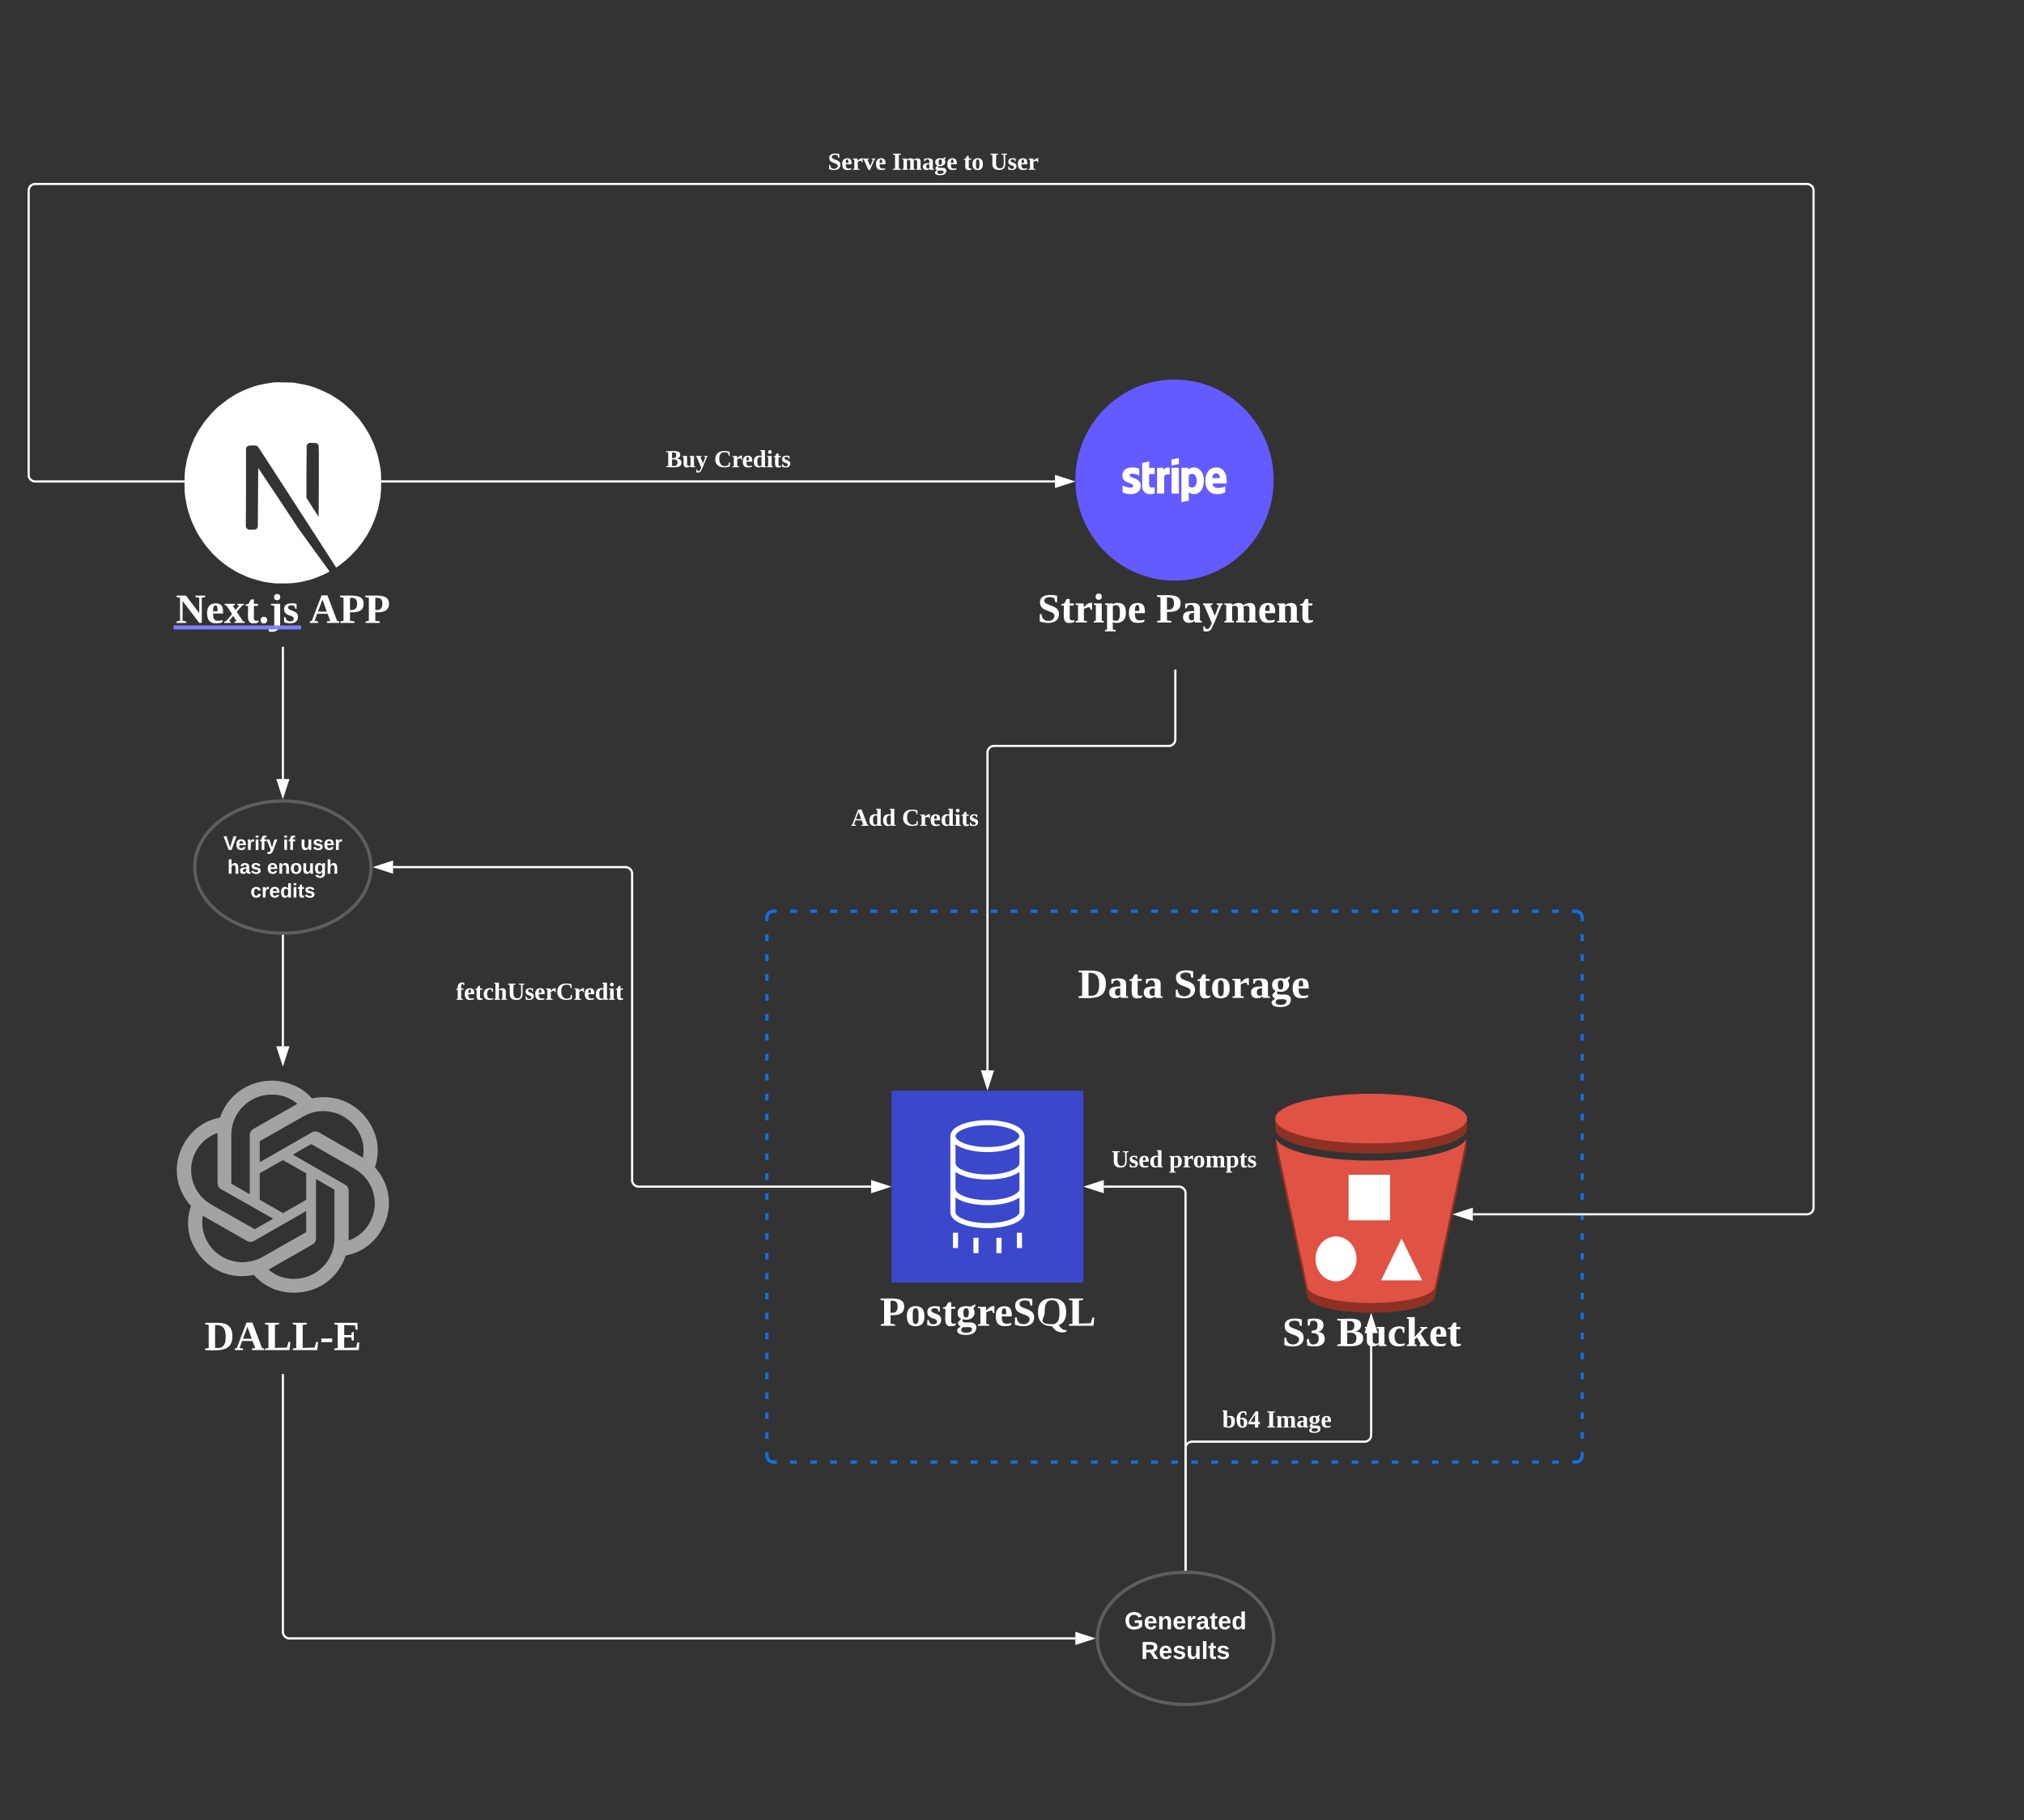 <svg xmlns="http://www.w3.org/2000/svg" xmlns:xlink="http://www.w3.org/1999/xlink" xmlns:lucid="lucid" width="1837" height="1652"><rect width="100%" height="100%" fill="#333333" stroke="none"/><g transform="translate(12056 -2353)" lucid:page-tab-id="wVSJqJP_zoFC"><path d="M-11360 3186a6 6 0 0 1 6-6h728a6 6 0 0 1 6 6v488a6 6 0 0 1-6 6h-728a6 6 0 0 1-6-6z" fill-opacity="0"/><path d="M-11338.83 3180h6.06m12.14 0h6.06m12.14 0h6.06m12.14 0h6.06m12.14 0h6.06m12.14 0h6.06m12.14 0h6.06m12.14 0h6.06m12.14 0h6.06m12.14 0h6.06m12.14 0h6.06m12.14 0h6.06m12.14 0h6.06m12.14 0h6.06m12.14 0h6.06m12.14 0h6.06m12.14 0h6.06m12.14 0h6.06m12.14 0h6.06m12.14 0h6.06m12.14 0h6.06m12.14 0h6.06m12.14 0h6.06m12.14 0h6.06m12.14 0h6.06m12.14 0h6.06m12.14 0h6.06m12.14 0h6.06m12.14 0h6.06m12.14 0h6.06m12.14 0h6.06m12.14 0h6.06m12.14 0h6.06m12.14 0h6.06m12.14 0h6.06m12.14 0h6.06m12.14 0h6.06m12.14 0h6.06m12.14 0h6.06m12.14 0h3.03l.94.07.9.22.88.35.8.5.72.6.6.72.5.8.37.88.23.9.07.95v3m0 12.06v6.03m0 12.04v6.02m0 12.05v6.04m0 12.04v6.03m0 12.06v6.02m0 12.05v6.03m0 12.05v6.03m0 12.05v6.03m0 12.05v6.03m0 12.05v6.02m0 12.05v6.03m0 12.05v6.02m0 12.05v6.03m0 12.05v6.02m0 12.05v6.02m0 12.05v6.03m0 12.05v6.02m0 12.05v6.03m0 12.05v6.02m0 12.05v6.02m0 12.04v6.03m0 12.05v6.02m0 12.05v6.02m0 12.05v6.02m0 12.04v6.02m0 12.05v6.04m0 12.05v3l-.07.94-.22.9-.35.88-.5.8-.6.72-.72.6-.8.5-.88.37-.9.23-.95.07h-3.03m-12.14 0h-6.06m-12.14 0h-6.06m-12.14 0h-6.06m-12.14 0h-6.06m-12.14 0h-6.06m-12.14 0h-6.06m-12.14 0h-6.06m-12.14 0h-6.06m-12.14 0h-6.06m-12.14 0h-6.06m-12.14 0h-6.06m-12.14 0h-6.06m-12.14 0h-6.06m-12.14 0h-6.06m-12.14 0h-6.06m-12.14 0h-6.06m-12.14 0h-6.06m-12.14 0h-6.06m-12.14 0h-6.06m-12.14 0h-6.06m-12.14 0h-6.06m-12.14 0h-6.06m-12.14 0h-6.06m-12.14 0h-6.06m-12.14 0h-6.06m-12.14 0h-6.06m-12.14 0h-6.06m-12.14 0h-6.06m-12.14 0h-6.06m-12.14 0h-6.06m-12.14 0h-6.06m-12.14 0h-6.06m-12.14 0h-6.06m-12.14 0h-6.06m-12.14 0h-6.06m-12.14 0h-6.06m-12.14 0h-6.06m-12.14 0h-6.06m-12.14 0h-6.06m-12.14 0h-3.03l-.94-.07-.9-.22-.88-.35-.8-.5-.72-.6-.6-.72-.5-.8-.37-.88-.23-.9-.07-.95v-3m0-12.06v-6.03m0-12.04v-6.02m0-12.05v-6.04m0-12.04v-6.03m0-12.06v-6.02m0-12.05v-6.03m0-12.05v-6.03m0-12.05v-6.03m0-12.05v-6.03m0-12.05v-6.02m0-12.05v-6.03m0-12.05v-6.02m0-12.05v-6.03m0-12.05v-6.02m0-12.05v-6.02m0-12.05v-6.03m0-12.05v-6.02m0-12.05v-6.03m0-12.05v-6.02m0-12.05v-6.02m0-12.04v-6.03m0-12.05v-6.02m0-12.05v-6.02m0-12.05v-6.02m0-12.04v-6.02m0-12.05v-6.04m0-12.05v-3l.07-.94.22-.9.35-.88.5-.8.6-.72.72-.6.8-.5.88-.37.9-.23.95-.07h3.03" stroke="#1071e5" stroke-width="3" fill="none"/><path d="M-11246.82 3342.94h174.1v174.12h-174.1v-174.12z" stroke="#fff" stroke-opacity="0" stroke-width="2" fill="#3b48cc"/><path d="M-11126.3 3383.56c-.75-9.02-17.58-13.92-33.53-13.92-15.96 0-32.86 4.9-33.6 13.92v69.63c0 9.4 17.37 14.5 33.67 14.5s33.66-5.1 33.66-14.4v-69.74zm-33.53-9.3c17.9 0 28.95 5.77 28.95 9.9 0 4.1-11.04 9.9-28.95 9.9-17.9 0-28.95-5.8-28.95-9.9 0-4.13 10.97-9.9 28.95-9.9zm0 88.83c-17.98 0-28.95-5.8-28.95-9.8v-13.45c6.2 4.6 17.9 6.97 29.08 6.97s22.7-2.36 28.95-6.97v13.34c-.13 4.1-11.17 9.9-29.08 9.9zm.13-20.9c-17.9 0-28.95-5.78-28.95-9.9h-.13v-15.7c6.2 4.72 17.9 6.97 29.08 6.97s22.7-2.25 28.95-6.96v15.7c0 4.12-10.97 9.9-28.95 9.9zm0-23.23c-17.9 0-28.95-5.8-28.95-9.9h-.13v-17.37c6.26 4.5 17.84 6.97 28.95 6.97 11.1 0 22.9-2.36 29.08-6.97v17.36c0 4.12-10.97 9.9-28.95 9.9zM-11191.1 3471.8h4.64v13.92h-4.65v-13.93zM-11133.07 3471.8h4.65v13.92h-4.65v-13.93zM-11172.53 3476.43h4.64v13.93h-4.63v-13.93zM-11151.64 3476.43h4.64v13.93h-4.64v-13.93z" stroke="#fff" stroke-opacity="0" stroke-width="2" fill="#fff"/><use xlink:href="#a" transform="matrix(1,0,0,1,-11276.824,3526.059) translate(19.435 30.222)"/><path d="M-10811.55 3354.7l87.05 14.26v8.43c0 12.5-39 22.6-87.05 22.6-48.04 0-87.04-10.1-87.04-22.6v-9.16z" fill="#8c3123"/><path d="M-10811.5 3415.5c36.32 0 67.45-5.87 80.42-14.1l4.32-7.9 1.73-7.28v9.02l-28.53 134.17c0 8.4-25.95 15.04-57.94 15.04-32 0-57.94-6.64-57.94-15.03l-28.54-134.16v-8.86l6.57 15.34c13.14 8.07 43.92 13.77 79.9 13.77z" fill="#8c3123"/><path d="M-10811.53 3345.7c48.05 0 87.04 10.14 87.04 22.58 0 12.42-38.98 22.47-87.03 22.47-48.05 0-87.04-9.95-87.04-22.47 0-12.53 39-22.57 87.04-22.57z" fill="#e05243"/><path d="M-10811.54 3406.35c44.8 0 81.65-8.65 86.5-20l-28.55 134.17c0 8.36-25.94 15.08-57.94 15.08-32 0-57.95-6.72-57.95-15.08l-28.53-134.16c4.84 11.34 41.7 20 86.5 20z" fill="#e05243"/><path d="M-10832.02 3419.2h37.7v41.35h-37.7v-41.34zM-10843.42 3475.18c10.26 0 18.6 9.13 18.6 20.38 0 11.25-8.34 20.38-18.6 20.38-10.26 0-18.6-9.13-18.6-20.38 0-11.25 8.34-20.38 18.6-20.38zM-10765.28 3515h-37.23l18.6-38 18.62 38z" fill="#fff"/><use xlink:href="#b" transform="matrix(1,0,0,1,-10898.588,3544.462) translate(6.33 30.222)"/><use xlink:href="#c" transform="matrix(1,0,0,1,-10898.588,3544.462) translate(55.651 30.222)"/><path d="M-11181.53 3211.1a6 6 0 0 1 6-6h405.88a6 6 0 0 1 6 6v81.74a6 6 0 0 1-6 6h-405.88a6 6 0 0 1-6-6z" stroke="#000" stroke-opacity="0" stroke-width="3" fill="#fff" fill-opacity="0"/><use xlink:href="#d" transform="matrix(1,0,0,1,-11176.529,3210.087) translate(98.799 48.597)"/><use xlink:href="#e" transform="matrix(1,0,0,1,-11176.529,3210.087) translate(185.688 48.597)"/><path d="M-11919.26 2886a6 6 0 0 1 6-6h228a6 6 0 0 1 6 6v48a6 6 0 0 1-6 6h-228a6 6 0 0 1-6-6z" stroke="#000" stroke-opacity="0" stroke-width="3" fill="#fff" fill-opacity="0"/><use xlink:href="#f" transform="matrix(1,0,0,1,-11914.262,2885) translate(17.775 33.347)"/><use xlink:href="#g" transform="matrix(1,0,0,1,-11914.262,2885) translate(139.083 33.347)"/><a xlink:href="http://Next.js" target="_blank" transform="matrix(1,0,0,1,-11914.262,2885)"><path class="lucid-link lucid-hotspot lucid-overlay-hotspot" fill-opacity="0" d="M17.77 3.13h111.86v45.33H17.77z"/></a><path d="M-11919.26 3546a6 6 0 0 1 6-6h228a6 6 0 0 1 6 6v48a6 6 0 0 1-6 6h-228a6 6 0 0 1-6-6z" stroke="#000" stroke-opacity="0" stroke-width="3" fill="#fff" fill-opacity="0"/><use xlink:href="#h" transform="matrix(1,0,0,1,-11914.262,3545) translate(43.799 33.347)"/><path d="M-11129.26 2866a6 6 0 0 1 6-6h268a6 6 0 0 1 6 6v88.67a6 6 0 0 1-6 6h-268a6 6 0 0 1-6-6z" stroke="#000" stroke-opacity="0" stroke-width="3" fill="#fff" fill-opacity="0"/><use xlink:href="#i" transform="matrix(1,0,0,1,-11124.262,2865) translate(9.966 52.972)"/><use xlink:href="#j" transform="matrix(1,0,0,1,-11124.262,2865) translate(117.738 52.972)"/><path d="M-11709 2789.96h610.52M-11708.98 2789.96h-1.02" stroke="#fff" stroke-width="2" fill="none"/><path d="M-11083.2 2789.96l-14.28 4.63v-9.28z" stroke="#fff" stroke-width="2" fill="#fff"/><use xlink:href="#k" transform="matrix(1,0,0,1,-11451.749,2759.292) translate(0 17.778)"/><use xlink:href="#l" transform="matrix(1,0,0,1,-11451.749,2759.292) translate(43.827 17.778)"/><path d="M-10989.26 2961.67V3024a6 6 0 0 1-6 6h-158.5a6 6 0 0 0-6 6v288.44" stroke="#fff" stroke-width="2" fill="none"/><path d="M-10988.26 2961.7h-2v-1.03h2z" stroke="#fff" stroke-width=".05" fill="#fff"/><path d="M-11159.76 3339.7l-4.64-14.26h9.27z" stroke="#fff" stroke-width="2" fill="#fff"/><use xlink:href="#m" transform="matrix(1,0,0,1,-11283.691,3084.732) translate(0 17.778)"/><use xlink:href="#n" transform="matrix(1,0,0,1,-11283.691,3084.732) translate(46.235 17.778)"/><path d="M-11799.26 2941v119" stroke="#fff" stroke-width="2" fill="none"/><path d="M-11798.26 2941.03h-2V2940h2z" stroke="#fff" stroke-width=".05" fill="#fff"/><path d="M-11799.26 3075.26l-4.64-14.26h9.27z" stroke="#fff" stroke-width="2" fill="#fff"/><path d="M-11719.26 3140c0 33.14-35.82 60-80 60s-80-26.86-80-60 35.82-60 80-60 80 26.86 80 60z" stroke="#5e5e5e" stroke-width="3" fill-opacity="0"/><use xlink:href="#o" transform="matrix(1,0,0,1,-11879.262,3080) translate(26.08 44.4)"/><use xlink:href="#p" transform="matrix(1,0,0,1,-11879.262,3080) translate(80.03 44.4)"/><use xlink:href="#q" transform="matrix(1,0,0,1,-11879.262,3080) translate(95.98 44.4)"/><use xlink:href="#r" transform="matrix(1,0,0,1,-11879.262,3080) translate(29.655 66)"/><use xlink:href="#s" transform="matrix(1,0,0,1,-11879.262,3080) translate(65.605 66)"/><use xlink:href="#t" transform="matrix(1,0,0,1,-11879.262,3080) translate(50.555 87.6)"/><path d="M-11699.26 3140h210.97a6 6 0 0 1 6 6v278a6 6 0 0 0 6 6h210.97" stroke="#fff" stroke-width="2" fill="none"/><path d="M-11714.52 3140l14.26-4.64v9.28zM-11250.06 3430l-14.27 4.64v-9.28z" stroke="#fff" stroke-width="2" fill="#fff"/><use xlink:href="#u" transform="matrix(1,0,0,1,-11642.268,3242.593) translate(0 17.778)"/><path d="M-11799.26 3202.5v100.1" stroke="#fff" stroke-width="2" fill="none"/><path d="M-11799.28 3201.5h1.02v1.03h-2v-1.06z" stroke="#fff" stroke-width=".05" fill="#fff"/><path d="M-11799.26 3317.87l-4.64-14.27h9.27z" stroke="#fff" stroke-width="2" fill="#fff"/><path d="M-11799.26 3601v233a6 6 0 0 0 6 6h713.26" stroke="#fff" stroke-width="2" fill="none"/><path d="M-11798.26 3601.03h-2V3600h2z" stroke="#fff" stroke-width=".05" fill="#fff"/><path d="M-11064.74 3840l-14.26 4.64v-9.28z" stroke="#fff" stroke-width="2" fill="#fff"/><path d="M-10900 3840c0 33.14-35.82 60-80 60s-80-26.86-80-60 35.82-60 80-60 80 26.86 80 60z" stroke="#5e5e5e" stroke-width="3" fill-opacity="0"/><use xlink:href="#v" transform="matrix(1,0,0,1,-11060,3780) translate(24.611 51.706)"/><use xlink:href="#w" transform="matrix(1,0,0,1,-11060,3780) translate(39.574 78.639)"/><path d="M-10980 3777.5V3436a6 6 0 0 0-6-6h-68.2" stroke="#fff" stroke-width="2" fill="none"/><path d="M-10979 3778.53l-.98-.03h-1.02v-1.03h2z" stroke="#fff" stroke-width=".05" fill="#fff"/><path d="M-11069.47 3430l14.27-4.64v9.28z" stroke="#fff" stroke-width="2" fill="#fff"/><use xlink:href="#x" transform="matrix(1,0,0,1,-11047.32,3394.698) translate(0 17.778)"/><use xlink:href="#y" transform="matrix(1,0,0,1,-11047.32,3394.698) translate(52.346 17.778)"/><path d="M-10980 3777.5v-110.03a6 6 0 0 1 6-6h156.47a6 6 0 0 0 6-6v-92.53" stroke="#fff" stroke-width="2" fill="none"/><path d="M-10979 3778.53l-.98-.03h-1.02v-1.03h2z" stroke="#fff" stroke-width=".05" fill="#fff"/><path d="M-10811.53 3547.68l4.64 14.26h-9.27z" stroke="#fff" stroke-width="2" fill="#fff"/><g><use xlink:href="#z" transform="matrix(1,0,0,1,-10946.742,3630.804) translate(0 17.778)"/><use xlink:href="#A" transform="matrix(1,0,0,1,-10946.742,3630.804) translate(40.123 17.778)"/></g><path d="M-11889.52 2790H-12024a6 6 0 0 1-6-6v-258a6 6 0 0 1 6-6h1608a6 6 0 0 1 6 6v923.1a6 6 0 0 1-6 6h-303.25M-11889.55 2790h1.03" stroke="#fff" stroke-width="2" fill="none"/><path d="M-10734.52 3455.1l14.27-4.65v9.27z" stroke="#fff" stroke-width="2" fill="#fff"/><g><use xlink:href="#B" transform="matrix(1,0,0,1,-11304.715,2489.333) translate(0 17.778)"/><use xlink:href="#C" transform="matrix(1,0,0,1,-11304.715,2489.333) translate(58.457 17.778)"/><use xlink:href="#D" transform="matrix(1,0,0,1,-11304.715,2489.333) translate(123.148 17.778)"/><use xlink:href="#E" transform="matrix(1,0,0,1,-11304.715,2489.333) translate(147.16 17.778)"/></g><path d="M-10900 2788.73c0 50.38-40.32 91.27-90 91.27s-90-40.9-90-91.27c0-50.38 40.32-91.27 90-91.27s90 40.9 90 91.27z" stroke="#000" stroke-opacity="0" stroke-width=".49" fill="#635bff"/><path d="M-10942.66 2789.46c0-6.94-3.24-12.23-9.36-12.23-6.3 0-10.08 5.3-10.08 12.05 0 8.03 4.5 12.23 10.8 12.23 3.24 0 5.58-.72 7.38-1.82v-5.3c-1.8.92-3.96 1.47-6.48 1.47-2.52 0-4.86-.9-5.04-4.02h12.78v-2.37zm-12.96-2.56c0-3.1 1.8-4.38 3.42-4.38 1.62 0 3.42 1.28 3.42 4.38zm-16.74-9.67c-1.98 0-3.6.55-5.04 2l-.36-1.64h-5.94v31.2l6.66-1.45v-7.67c.9.73 2.34 1.83 4.68 1.83 4.68 0 9-3.83 9-12.4 0-7.67-4.32-11.87-9-11.87zm-1.62 18.25c-1.44 0-2.34-.55-3.06-1.1v-10.03c.72-.73 1.62-1.28 3.06-1.28 2.52 0 4.14 2.74 4.14 6.2 0 3.66-1.62 6.2-4.14 6.2zm-18.72-19.9l6.66-1.45v-5.48l-6.66 1.46v5.5zm0 2h6.66v23.38h-6.66zm-7.02 2.02l-.54-2h-5.58v23.36h6.48v-15.88c1.62-2 4.32-1.65 5.04-1.28v-6.2c-.9-.37-3.96-.92-5.4 2zm-13.14-7.85l-6.48 1.46v21.37c0 4.02 2.88 6.94 6.84 6.94 2.16 0 3.6-.36 4.5-.9v-5.48c-.72.36-5.04 1.64-5.04-2.38v-9.5h5.04v-5.65h-5.04zm-17.82 12.6c0-.92.72-1.46 2.16-1.46 2.34.17 4.5.72 6.48 1.8v-6.38c-2.16-.73-4.14-1.1-6.48-1.1-5.4 0-8.82 2.75-8.82 7.5 0 7.3 9.9 6.2 9.9 9.3 0 1.28-1.08 1.64-2.52 1.64-2.16 0-4.86-.9-7.2-2v6.2c2.52 1.1 4.68 1.65 7.2 1.65 5.58 0 9.36-2.73 9.36-7.48-.18-8.03-10.08-6.57-10.08-9.67z" stroke="#000" stroke-opacity="0" stroke-width=".49" fill="#fff"/><path d="M-11793.73 2700.18h3.22l2.5.37 6.06 1.1 5.35 1.1 4.65 1.45 2.32.73 3.4 1.46 3.4 1.45 3.38 1.64 3.4 1.64 3.2 2 3.22 2 3.03 2.2 3.04 2.38 2.85 2.55 2.85 2.56 2.68 2.73 2.5 2.74 2.5 2.92 2.32 3.1 2.14 3.1 2.13 3.3 1.97 3.28 1.78 3.3 1.6 3.45 1.6 3.47 1.26 3.47 1.25 3.64 1.07 3.65.9 3.64.7 3.66.72 3.65.52 4.93.18 8.4-.18 7.3-.53 6.02-.55 2.55-.7 3.65-.73 3.65-1.07 3.66-1.25 3.66-1.25 3.46-1.43 3.47-1.6 3.46-1.8 3.47-1.77 3.3-2.15 3.1-2.14 3.27-2.32 2.92-2.32 3.1-2.14 2.2-3.93 4.2-4.28 3.83-4.3 3.47-3.74 2.74-.7.36-14.1-21.9-35.18-54.4-13.22-20.45-8.38-12.77-.54-.55-.35-.18-.7-.37-3.4-.18-3.4.18-.7.37-.37.18-.53.36-.36.38-.55.73v35.8l-.17 35.77.35.9.36.37.35.55.53.36.72.54h3.03l3.22-.18.53-.18.36-.18.36-.37.35-.37.54-.73v-.55l.17-.37v-.73l.18-25.74.17-26.1v-.54l18.03 27.02 17.86 27.02 14.3 19.9 10.16 13.87 4.3 6.02v.17l-.55.37-1.06.55-2.32 1.26-3.4 1.46-3.38 1.47-3.4 1.26-3.4 1.1-3.56.9-3.92.92-4.1.73-4.65.56h-.35l-3.57.18h-11.6l-1.6-.18-2.87-.36-5.88-.92-5.17-1.27-4.83-1.46-2.32-.73-3.4-1.26-3.38-1.65-3.4-1.47-3.38-1.82-3.22-2-3.2-2-3.05-2.2-3.03-2.37-2.86-2.37-2.85-2.74-2.68-2.56-2.5-2.92-2.5-2.92-2.32-3.1-2.14-3.1-2.16-3.1-1.96-3.3-1.78-3.46-1.6-3.47-1.62-3.48-1.25-3.47-1.25-3.65-1.07-3.47-.88-3.65-.72-3.83-.7-3.65-.55-4.93-.17-8.4.18-7.12.53-6.2.35-1.46.7-3.85.73-3.65 1.07-3.65 1.07-3.47 1.25-3.65 1.43-3.47 1.42-3.47 1.8-3.3 1.77-3.46 2.14-3.28 2.14-3.1 1.07-1.65 2.32-2.9 2.5-2.93 2.5-2.92 2.68-2.74 2.68-2.55 3.03-2.37 3.04-2.37 3.03-2.37 3.2-2 3.23-2 3.4-1.84 3.38-1.65 3.4-1.46 3.38-1.3 3.58-1.27 3.57-1.1 3.57-.72 3.4-.72 3.56-.55 3.57-.55 2.68-.18h.35zm18.57 54.77l-.72.36-.53.38-.37.36-.35.37-.36.55-.18.55v.38l-.18 23.72v23.18l5.53 8.76 5.53 8.58.18-31.94v-26.3l-.17-6v-.56l-.18-.37-.18-.54-.53-.36-.36-.55-.54-.2-.53-.17-3.03-.18z" stroke="#000" stroke-opacity="0" stroke-width="20.83" fill="#fff"/><path d="M-11715.67 3412.5c4.42-13.68 3.08-26.96-4.24-39.28-11-18.67-31.6-27.9-52.98-23.3-5.97-6.72-12.7-10.96-21.18-13.65-26-8.47-53.74 5.58-62.2 31-14.26 2.87-25.24 10.76-32.56 23.27-10.78 18.67-8.47 41 6.16 56.97-4.62 13.68-3.27 26.96 4.05 39.28 10.97 18.67 31.58 27.9 52.95 23.3 9.63 10.76 22.15 16.15 36.6 16.15 21.76 0 40.25-13.28 46.8-33.68 14.25-2.9 25.42-10.78 32.55-23.3 10.78-18.66 8.47-40.8-5.97-56.76zm-73.38 101.22c-8.86 0-16.57-2.7-23.3-8.46l1.15-.58 38.7-22.14c2.13-1.15 3.28-3.08 3.28-5.38v-54.1l16.37 9.44c.2 0 .2.2.4.4v44.64c-.2 20.02-16.38 36-36.6 36.18zm-78.4-33.1c-4.42-7.7-5.96-15.6-4.42-24.25l1.16.77 38.9 22.13c1.92 1.16 4.23 1.16 6.34 0l47.38-27.14v18.67c0 .2 0 .4-.2.58l-39.28 22.33c-17.52 10.02-39.87 4.05-49.88-13.08zm-10.2-83.53c4.43-7.7 10.8-12.9 19.07-15.8v45.43c0 2.3 1.15 4.43 3.27 5.58l47.18 26.76-16.37 9.43h-.57l-39.3-22.33c-17.32-10-23.3-31.95-13.28-49.28zm134.63 30.97l-47.2-27.13 16.38-9.43h.58l39.1 22.33c17.52 10 23.5 32.14 13.48 49.28-4.43 7.7-10.6 12.7-18.88 15.8v-45.63c-.2-2.3-1.35-4.23-3.46-5.2zm16.37-24.25l-1.16-.77-38.72-22.32c-2.12-1.16-4.43-1.16-6.36 0l-47.38 27.14V3389c0-.2 0-.38.2-.38l39.3-22.33c17.32-10.02 39.66-4.05 49.87 13.27 4.44 7.5 5.8 15.4 4.25 24.06zm-102.66 33.1l-16.38-9.42c-.2 0-.2-.2-.38-.4v-44.64c.2-19.82 16.56-36 36.6-36 9.04 0 16.55 2.7 23.3 8.28l-1.16.78-38.7 22.13c-1.94 1.15-3.1 3.08-3.3 5.4zm9.05-19.05l21-11.93 21.17 11.93v24.06l-21 12.13-21.17-12.13z" stroke="#a3a3a3" stroke-width="0" fill="#a3a3a3"/><defs><path fill="#fff" d="M92-112c43 4 61-13 61-54s-18-54-61-50v104zm118-54c0 63-50 78-118 74v74l39 5V0H8v-13l28-5v-200l-30-5v-13c88 3 205-20 204 70" id="F"/><path fill="#fff" d="M90-170c54-1 76 32 76 87 1 56-23 87-77 87-53 0-75-32-75-87s23-86 76-87zM89-14c28-2 26-38 26-69s3-69-26-69c-27 0-24 39-24 69s-3 66 24 69" id="G"/><path fill="#fff" d="M102-142c-14-17-68-15-54 18 24 26 83 17 83 72 0 62-72 62-120 47v-45h12c4 23 16 37 43 37 35 0 39-37 9-46-31-9-65-19-64-61 0-52 59-55 108-45v43h-11" id="H"/><path fill="#fff" d="M78-41c-2 24 21 26 40 20C122 3 98 2 77 4 5 10 32-84 27-147H6v-11l25-7 21-38h26v38h35v18H78v106" id="I"/><path fill="#fff" d="M9 41c2-18 18-26 32-33C29 1 16-9 16-28l29-33c-21-9-31-25-31-51-2-56 61-65 111-53l39-20c13 12-9 24-14 36 35 54-17 114-90 92-17 34 27 28 56 28 36-1 61 12 60 46-2 46-39 62-91 62-38 0-71-6-76-38zm35-3c6 35 97 29 94-9-2-28-50-14-78-17-8 7-15 14-16 26zm20-150c0 22 4 40 23 40 20 0 24-17 24-40 0-24-4-40-24-40-19 0-23 17-23 40" id="J"/><path fill="#fff" d="M132-132c-21 0-37 9-50 16v100l26 4V0H10v-12l21-4v-133l-21-5v-11h69l2 34c17-18 35-41 71-40v61c-17 3-14-14-20-22" id="K"/><path fill="#fff" d="M12-83c0-55 22-85 75-86 52-1 66 33 63 88H64c-1 37 6 64 44 63 14 0 28-4 39-6 3 28-28 25-55 27-57 4-80-31-80-86zm90-17c2-26 0-63-27-48-10 9-11 28-11 48h38" id="L"/><path fill="#fff" d="M185-72C185 13 82 14 19-9v-63h16c2 37 21 58 61 58 46 0 69-51 31-71-42-23-106-23-106-90 0-69 87-70 148-56v56h-16l-7-32c-26-25-110-13-82 35 39 34 121 26 121 100" id="M"/><path fill="#fff" d="M138 4C60 2 18-37 18-118s41-120 122-120c80 0 122 39 122 120 0 59-22 97-65 112 17 20 30 48 67 42v15c-34 14-83 3-102-19zm2-225c-55 0-64 47-64 103S8-14 140-14c56 0 64-48 64-104s-9-103-64-103" id="N"/><path fill="#fff" d="M128-223l-36 5v199l103-3 14-49h16l-7 71H6v-13l30-5v-200l-30-5v-13h122v13" id="O"/><g id="a"><use transform="matrix(0.105,0,0,0.105,0,0)" xlink:href="#F"/><use transform="matrix(0.105,0,0,0.105,22.981,0)" xlink:href="#G"/><use transform="matrix(0.105,0,0,0.105,41.87,0)" xlink:href="#H"/><use transform="matrix(0.105,0,0,0.105,56.562,0)" xlink:href="#I"/><use transform="matrix(0.105,0,0,0.105,69.049,0)" xlink:href="#J"/><use transform="matrix(0.105,0,0,0.105,87.938,0)" xlink:href="#K"/><use transform="matrix(0.105,0,0,0.105,103.889,0)" xlink:href="#L"/><use transform="matrix(0.105,0,0,0.105,120.574,0)" xlink:href="#M"/><use transform="matrix(0.105,0,0,0.105,141.562,0)" xlink:href="#N"/><use transform="matrix(0.105,0,0,0.105,170.944,0)" xlink:href="#O"/></g><path fill="#fff" d="M108-123c37 3 59 22 60 59C169 8 81 11 16-4l-2-57h16c4 25 8 49 41 47 31-1 44-21 45-52 2-37-24-47-61-46v-22c33 1 52-9 50-44 6-38-35-53-61-33l-7 34H21v-54c52-13 140-14 136 51-2 33-19 52-49 57" id="P"/><g id="b"><use transform="matrix(0.105,0,0,0.105,0,0)" xlink:href="#M"/><use transform="matrix(0.105,0,0,0.105,20.988,0)" xlink:href="#P"/></g><path fill="#fff" d="M92-134c39 3 62-4 62-44 0-37-25-40-62-38v82zm0 115c49 5 80-2 80-50 0-44-34-49-80-46v96zm138-50C230 26 101-4 6 0v-13l30-5v-200l-30-5v-13c79 7 206-26 206 54 0 33-22 49-49 56 39 3 67 18 67 57" id="Q"/><path fill="#fff" d="M73-51c-3 31 27 38 51 25v-123l-16-5v-11h66v149l17 4V0h-65l-2-14C94 9 22 18 22-44v-105l-17-5v-11h68v114" id="R"/><path fill="#fff" d="M109-18c15 0 31-2 42-6v14c-11 9-31 13-51 13-59 0-86-28-88-86-3-75 66-101 135-80v48h-13c-3-20-7-40-34-37-51 7-55 138 9 134" id="S"/><path fill="#fff" d="M77-79l64-71-17-4v-11h63v11c-32 3-40 30-59 46l57 92 15 4V0h-80c-2-11 3-15 10-16L97-74 77-60v44l16 4V0H10v-12l16-4v-218l-17-4v-12h68v171" id="T"/><g id="c"><use transform="matrix(0.105,0,0,0.105,0,0)" xlink:href="#Q"/><use transform="matrix(0.105,0,0,0.105,25.185,0)" xlink:href="#R"/><use transform="matrix(0.105,0,0,0.105,46.173,0)" xlink:href="#S"/><use transform="matrix(0.105,0,0,0.105,62.858,0)" xlink:href="#T"/><use transform="matrix(0.105,0,0,0.105,83.846,0)" xlink:href="#L"/><use transform="matrix(0.105,0,0,0.105,100.531,0)" xlink:href="#I"/></g><path fill="#fff" d="M92-20c74 11 92-29 92-98 0-66-23-103-92-98v196zm150-99C242 9 136 6 6 0v-13l31-5v-200l-31-5v-13h112c81 0 124 34 124 117" id="U"/><path fill="#fff" d="M31-163c51-5 127-20 127 40v107l17 4V0h-61l-4-13C82 13 12 12 12-46c0-51 46-52 95-53 9-45-22-69-57-44l-7 20H31v-40zM62-47c0 30 26 34 45 23v-59c-28 0-45 6-45 36" id="V"/><g id="d"><use transform="matrix(0.105,0,0,0.105,0,0)" xlink:href="#U"/><use transform="matrix(0.105,0,0,0.105,27.179,0)" xlink:href="#V"/><use transform="matrix(0.105,0,0,0.105,46.068,0)" xlink:href="#I"/><use transform="matrix(0.105,0,0,0.105,58.556,0)" xlink:href="#V"/></g><g id="e"><use transform="matrix(0.105,0,0,0.105,0,0)" xlink:href="#M"/><use transform="matrix(0.105,0,0,0.105,20.988,0)" xlink:href="#I"/><use transform="matrix(0.105,0,0,0.105,33.475,0)" xlink:href="#G"/><use transform="matrix(0.105,0,0,0.105,52.364,0)" xlink:href="#K"/><use transform="matrix(0.105,0,0,0.105,69.049,0)" xlink:href="#V"/><use transform="matrix(0.105,0,0,0.105,87.938,0)" xlink:href="#J"/><use transform="matrix(0.105,0,0,0.105,106.827,0)" xlink:href="#L"/></g><path fill="#fff" d="M203-218l-32-5v-13h84v13l-30 5V0h-21L59-189v171l32 5V0H7v-13l30-5v-200l-30-5v-13h81L203-85v-133" id="W"/><path fill="#fff" d="M5-154v-11h89v11l-19 5 24 37 32-37-16-5v-11h56v11l-15 4-46 54 52 81 16 4V0H90v-11l18-4-29-45-38 45 17 4V0H1v-11l15-3 53-62-48-73" id="X"/><path fill="#fff" d="M74-24C74-7 62 5 45 5S16-7 16-24s12-29 29-29 29 12 29 29" id="Y"/><path fill="#fff" d="M70-250c17 0 27 11 27 27 0 17-10 27-27 27-16 0-27-10-27-27s10-27 27-27zM16 54c22 12 30-19 29-42v-160l-29-6v-11h80V7c2 56-46 80-99 66V34c16-3 14 12 19 20" id="Z"/><g id="f"><use transform="matrix(0.105,0,0,0.105,0,0)" xlink:href="#W"/><use transform="matrix(0.105,0,0,0.105,27.179,0)" xlink:href="#L"/><use transform="matrix(0.105,0,0,0.105,43.864,0)" xlink:href="#X"/><use transform="matrix(0.105,0,0,0.105,62.753,0)" xlink:href="#I"/><use transform="matrix(0.105,0,0,0.105,75.241,0)" xlink:href="#Y"/><use transform="matrix(0.105,0,0,0.105,84.685,0)" xlink:href="#Z"/><use transform="matrix(0.105,0,0,0.105,97.173,0)" xlink:href="#H"/><path fill="#8080ff" d="M-1.9 2.32h115.65v3.6H-1.9z"/></g><path fill="#fff" d="M75-13V0H4v-13l17-5 84-220h51l83 220 18 5V0H152v-13l28-5-23-61H67L45-18zm38-189L74-98h76" id="aa"/><g id="g"><use transform="matrix(0.105,0,0,0.105,0,0)" xlink:href="#aa"/><use transform="matrix(0.105,0,0,0.105,27.179,0)" xlink:href="#F"/><use transform="matrix(0.105,0,0,0.105,50.16,0)" xlink:href="#F"/></g><path fill="#fff" d="M13-69v-31h94v31H13" id="ab"/><path fill="#fff" d="M6-13l30-5v-200l-30-5v-13h201v60h-16l-6-38-93-2v86h61l6-26h16v73h-16l-6-27H92v91l104-3 10-44h16l-4 66H6v-13" id="ac"/><g id="h"><use transform="matrix(0.105,0,0,0.105,0,0)" xlink:href="#U"/><use transform="matrix(0.105,0,0,0.105,27.179,0)" xlink:href="#aa"/><use transform="matrix(0.105,0,0,0.105,54.358,0)" xlink:href="#O"/><use transform="matrix(0.105,0,0,0.105,79.543,0)" xlink:href="#O"/><use transform="matrix(0.105,0,0,0.105,104.728,0)" xlink:href="#ab"/><use transform="matrix(0.105,0,0,0.105,117.216,0)" xlink:href="#ac"/></g><path fill="#fff" d="M77-16l18 4V0H8v-12l18-4v-133l-17-5v-11h68v149zM51-196c-16 0-27-10-27-27s10-27 27-27 27 11 27 27c0 17-10 27-27 27" id="ad"/><path fill="#fff" d="M186-86c2 69-46 103-114 85l1 62 25 4v12H5V65l18-4v-210l-18-5v-11h67v8c12-8 26-13 46-13 49 2 67 30 68 84zm-83 71c28 0 31-33 31-69 0-34-2-66-30-66-12 0-23 3-31 7v124c9 2 20 4 30 4" id="ae"/><g id="i"><use transform="matrix(0.105,0,0,0.105,0,0)" xlink:href="#M"/><use transform="matrix(0.105,0,0,0.105,20.988,0)" xlink:href="#I"/><use transform="matrix(0.105,0,0,0.105,33.475,0)" xlink:href="#K"/><use transform="matrix(0.105,0,0,0.105,50.16,0)" xlink:href="#ad"/><use transform="matrix(0.105,0,0,0.105,60.654,0)" xlink:href="#ae"/><use transform="matrix(0.105,0,0,0.105,81.642,0)" xlink:href="#L"/></g><path fill="#fff" d="M81 5L15-149c-7-2-13-5-11-16h84v11l-20 5 39 91 35-91-19-5v-11h53c2 11-4 13-11 15C134-81 111-5 75 58 65 77 34 83 8 74V32h11c0 24 29 35 43 12 7-11 13-25 19-39" id="af"/><path fill="#fff" d="M126-114c3-31-27-37-49-25v123l15 4V0H10v-12l16-4v-133l-16-5v-11h64l2 14c24-16 81-33 96 3 30-24 105-39 105 27v105l17 4V0h-82v-12l14-4v-98c4-33-27-37-51-24 5 35 0 82 2 122l17 4V0h-83v-12l15-4v-98" id="ag"/><path fill="#fff" d="M127-114c3-31-26-38-50-25v123l15 4V0H10v-12l16-4v-133l-16-5v-11h64l2 14c31-23 102-32 102 30v105l17 4V0h-82v-12l14-4v-98" id="ah"/><g id="j"><use transform="matrix(0.105,0,0,0.105,0,0)" xlink:href="#F"/><use transform="matrix(0.105,0,0,0.105,22.981,0)" xlink:href="#V"/><use transform="matrix(0.105,0,0,0.105,41.87,0)" xlink:href="#af"/><use transform="matrix(0.105,0,0,0.105,60.759,0)" xlink:href="#ag"/><use transform="matrix(0.105,0,0,0.105,92.136,0)" xlink:href="#L"/><use transform="matrix(0.105,0,0,0.105,108.821,0)" xlink:href="#ah"/><use transform="matrix(0.105,0,0,0.105,129.809,0)" xlink:href="#I"/></g><g id="k"><use transform="matrix(0.062,0,0,0.062,0,0)" xlink:href="#Q"/><use transform="matrix(0.062,0,0,0.062,14.815,0)" xlink:href="#R"/><use transform="matrix(0.062,0,0,0.062,27.16,0)" xlink:href="#af"/></g><path fill="#fff" d="M76-116c0 86 71 126 135 84l6-39h16l-1 60C138 21 18 1 18-115c0-117 106-141 210-112l1 57h-16l-5-34c-13-9-32-16-54-16-60 0-78 42-78 104" id="ai"/><path fill="#fff" d="M15-82c-4-69 47-101 113-83l-1-69-17-4v-12h68v234l18 4V0h-63l-4-9C77 23 5-9 15-82zm112-66c-43-16-64 17-61 65 2 33 3 67 32 67 12 0 22-3 29-8v-124" id="aj"/><g id="l"><use transform="matrix(0.062,0,0,0.062,0,0)" xlink:href="#ai"/><use transform="matrix(0.062,0,0,0.062,15.988,0)" xlink:href="#K"/><use transform="matrix(0.062,0,0,0.062,25.37,0)" xlink:href="#L"/><use transform="matrix(0.062,0,0,0.062,35.185,0)" xlink:href="#aj"/><use transform="matrix(0.062,0,0,0.062,47.531,0)" xlink:href="#ad"/><use transform="matrix(0.062,0,0,0.062,53.704,0)" xlink:href="#I"/><use transform="matrix(0.062,0,0,0.062,61.049,0)" xlink:href="#H"/></g><g id="m"><use transform="matrix(0.062,0,0,0.062,0,0)" xlink:href="#aa"/><use transform="matrix(0.062,0,0,0.062,15.988,0)" xlink:href="#aj"/><use transform="matrix(0.062,0,0,0.062,28.333,0)" xlink:href="#aj"/></g><g id="n"><use transform="matrix(0.062,0,0,0.062,0,0)" xlink:href="#ai"/><use transform="matrix(0.062,0,0,0.062,15.988,0)" xlink:href="#K"/><use transform="matrix(0.062,0,0,0.062,25.37,0)" xlink:href="#L"/><use transform="matrix(0.062,0,0,0.062,35.185,0)" xlink:href="#aj"/><use transform="matrix(0.062,0,0,0.062,47.531,0)" xlink:href="#ad"/><use transform="matrix(0.062,0,0,0.062,53.704,0)" xlink:href="#I"/><use transform="matrix(0.062,0,0,0.062,61.049,0)" xlink:href="#H"/></g><path fill="#fff" d="M147 0H94L2-248h55l64 206c17-72 42-137 63-206h54" id="ak"/><path fill="#fff" d="M185-48c-13 30-37 53-82 52C43 2 14-33 14-96s30-98 90-98c62 0 83 45 84 108H66c0 31 8 55 39 56 18 0 30-7 34-22zm-45-69c5-46-57-63-70-21-2 6-4 13-4 21h74" id="al"/><path fill="#fff" d="M135-150c-39-12-60 13-60 57V0H25l-1-190h47c2 13-1 29 3 40 6-28 27-53 61-41v41" id="am"/><path fill="#fff" d="M25-224v-37h50v37H25zM25 0v-190h50V0H25" id="an"/><path fill="#fff" d="M121-226c-27-7-43 5-38 36h38v33H83V0H34v-157H6v-33h28c-9-59 32-81 87-68v32" id="ao"/><path fill="#fff" d="M123 10C108 53 80 86 19 72V37c35 8 53-11 59-39L3-190h52l48 148c12-52 28-100 44-148h51" id="ap"/><g id="o"><use transform="matrix(0.05,0,0,0.05,0,0)" xlink:href="#ak"/><use transform="matrix(0.05,0,0,0.05,11,0)" xlink:href="#al"/><use transform="matrix(0.05,0,0,0.05,21,0)" xlink:href="#am"/><use transform="matrix(0.05,0,0,0.05,28,0)" xlink:href="#an"/><use transform="matrix(0.05,0,0,0.05,33,0)" xlink:href="#ao"/><use transform="matrix(0.05,0,0,0.05,38.95,0)" xlink:href="#ap"/></g><g id="p"><use transform="matrix(0.05,0,0,0.05,0,0)" xlink:href="#an"/><use transform="matrix(0.05,0,0,0.05,5,0)" xlink:href="#ao"/></g><path fill="#fff" d="M85 4C-2 5 27-109 22-190h50c7 57-23 150 33 157 60-5 35-97 40-157h50l1 190h-47c-2-12 1-28-3-38-12 25-28 42-61 42" id="aq"/><path fill="#fff" d="M137-138c1-29-70-34-71-4 15 46 118 7 119 86 1 83-164 76-172 9l43-7c4 19 20 25 44 25 33 8 57-30 24-41C81-84 22-81 20-136c-2-80 154-74 161-7" id="ar"/><g id="q"><use transform="matrix(0.05,0,0,0.05,0,0)" xlink:href="#aq"/><use transform="matrix(0.05,0,0,0.05,10.95,0)" xlink:href="#ar"/><use transform="matrix(0.05,0,0,0.05,20.95,0)" xlink:href="#al"/><use transform="matrix(0.05,0,0,0.05,30.95,0)" xlink:href="#am"/></g><path fill="#fff" d="M114-157C55-157 80-60 75 0H25v-261h50l-1 109c12-26 28-41 61-42 86-1 58 113 63 194h-50c-7-57 23-157-34-157" id="as"/><path fill="#fff" d="M133-34C117-15 103 5 69 4 32 3 11-16 11-54c-1-60 55-63 116-61 1-26-3-47-28-47-18 1-26 9-28 27l-52-2c7-38 36-58 82-57s74 22 75 68l1 82c-1 14 12 18 25 15v27c-30 8-71 5-69-32zm-48 3c29 0 43-24 42-57-32 0-66-3-65 30 0 17 8 27 23 27" id="at"/><g id="r"><use transform="matrix(0.05,0,0,0.05,0,0)" xlink:href="#as"/><use transform="matrix(0.05,0,0,0.05,10.95,0)" xlink:href="#at"/><use transform="matrix(0.05,0,0,0.05,20.95,0)" xlink:href="#ar"/></g><path fill="#fff" d="M135-194c87-1 58 113 63 194h-50c-7-57 23-157-34-157-59 0-34 97-39 157H25l-1-190h47c2 12-1 28 3 38 12-26 28-41 61-42" id="au"/><path fill="#fff" d="M110-194c64 0 96 36 96 99 0 64-35 99-97 99-61 0-95-36-95-99 0-62 34-99 96-99zm-1 164c35 0 45-28 45-65 0-40-10-65-43-65-34 0-45 26-45 65 0 36 10 65 43 65" id="av"/><path fill="#fff" d="M195-6C206 82 75 100 31 46c-4-6-6-13-8-21l49-6c3 16 16 24 34 25 40 0 42-37 40-79-11 22-30 35-61 35-53 0-70-43-70-97 0-56 18-96 73-97 30 0 46 14 59 34l2-30h47zm-90-29c32 0 41-27 41-63 0-35-9-62-40-62-32 0-39 29-40 63 0 36 9 62 39 62" id="aw"/><g id="s"><use transform="matrix(0.05,0,0,0.05,0,0)" xlink:href="#al"/><use transform="matrix(0.05,0,0,0.05,10,0)" xlink:href="#au"/><use transform="matrix(0.05,0,0,0.05,20.95,0)" xlink:href="#av"/><use transform="matrix(0.05,0,0,0.05,31.9,0)" xlink:href="#aq"/><use transform="matrix(0.05,0,0,0.05,42.85,0)" xlink:href="#aw"/><use transform="matrix(0.05,0,0,0.05,53.8,0)" xlink:href="#as"/></g><path fill="#fff" d="M190-63c-7 42-38 67-86 67-59 0-84-38-90-98-12-110 154-137 174-36l-49 2c-2-19-15-32-35-32-30 0-35 28-38 64-6 74 65 87 74 30" id="ax"/><path fill="#fff" d="M88-194c31-1 46 15 58 34l-1-101h50l1 261h-48c-2-10 0-23-3-31C134-8 116 4 84 4 32 4 16-41 15-95c0-56 19-97 73-99zm17 164c33 0 40-30 41-66 1-37-9-64-41-64s-38 30-39 65c0 43 13 65 39 65" id="ay"/><path fill="#fff" d="M115-3C79 11 28 4 28-45v-112H4v-33h27l15-45h31v45h36v33H77v99c-1 23 16 31 38 25v30" id="az"/><g id="t"><use transform="matrix(0.05,0,0,0.05,0,0)" xlink:href="#ax"/><use transform="matrix(0.05,0,0,0.05,10,0)" xlink:href="#am"/><use transform="matrix(0.05,0,0,0.05,17,0)" xlink:href="#al"/><use transform="matrix(0.05,0,0,0.05,27,0)" xlink:href="#ay"/><use transform="matrix(0.05,0,0,0.05,37.95,0)" xlink:href="#an"/><use transform="matrix(0.05,0,0,0.05,42.95,0)" xlink:href="#az"/><use transform="matrix(0.05,0,0,0.05,48.9,0)" xlink:href="#ar"/></g><path fill="#fff" d="M107-230c-31-13-29 30-29 65h34v18H78v131l27 4V0H10v-12l18-4v-131H3v-12l25-7c-8-66 31-98 95-84v39h-11" id="aA"/><path fill="#fff" d="M127-114c3-31-26-38-50-25v123l15 4V0H10v-12l16-4v-218l-17-4v-12h68l-1 99c31-23 102-32 102 30v105l17 4V0h-82v-12l14-4v-98" id="aB"/><path fill="#fff" d="M91-218c7 77-29 197 56 197 84 0 47-121 55-197l-31-5v-13h80v13l-27 5v137c-1 56-32 84-91 84-59-1-96-26-97-85v-136l-27-5v-13h112v13" id="aC"/><g id="u"><use transform="matrix(0.062,0,0,0.062,0,0)" xlink:href="#aA"/><use transform="matrix(0.062,0,0,0.062,7.346,0)" xlink:href="#L"/><use transform="matrix(0.062,0,0,0.062,17.16,0)" xlink:href="#I"/><use transform="matrix(0.062,0,0,0.062,24.506,0)" xlink:href="#S"/><use transform="matrix(0.062,0,0,0.062,34.321,0)" xlink:href="#aB"/><use transform="matrix(0.062,0,0,0.062,46.667,0)" xlink:href="#aC"/><use transform="matrix(0.062,0,0,0.062,62.654,0)" xlink:href="#H"/><use transform="matrix(0.062,0,0,0.062,71.296,0)" xlink:href="#L"/><use transform="matrix(0.062,0,0,0.062,81.111,0)" xlink:href="#K"/><use transform="matrix(0.062,0,0,0.062,90.926,0)" xlink:href="#ai"/><use transform="matrix(0.062,0,0,0.062,106.914,0)" xlink:href="#K"/><use transform="matrix(0.062,0,0,0.062,116.296,0)" xlink:href="#L"/><use transform="matrix(0.062,0,0,0.062,126.111,0)" xlink:href="#aj"/><use transform="matrix(0.062,0,0,0.062,138.457,0)" xlink:href="#ad"/><use transform="matrix(0.062,0,0,0.062,144.63,0)" xlink:href="#I"/></g><path fill="#fff" d="M67-125c0 54 23 88 75 88 28 0 53-7 68-21v-34h-60v-39h108v91C232-14 192 4 140 4 58 4 20-42 15-125 8-236 126-280 215-234c19 10 29 26 37 47l-47 15c-11-23-29-39-63-39-53 1-75 33-75 86" id="aD"/><g id="v"><use transform="matrix(0.062,0,0,0.062,0,0)" xlink:href="#aD"/><use transform="matrix(0.062,0,0,0.062,17.457,0)" xlink:href="#al"/><use transform="matrix(0.062,0,0,0.062,29.926,0)" xlink:href="#au"/><use transform="matrix(0.062,0,0,0.062,43.58,0)" xlink:href="#al"/><use transform="matrix(0.062,0,0,0.062,56.049,0)" xlink:href="#am"/><use transform="matrix(0.062,0,0,0.062,64.777,0)" xlink:href="#at"/><use transform="matrix(0.062,0,0,0.062,77.246,0)" xlink:href="#az"/><use transform="matrix(0.062,0,0,0.062,84.665,0)" xlink:href="#al"/><use transform="matrix(0.062,0,0,0.062,97.135,0)" xlink:href="#ay"/></g><path fill="#fff" d="M240-174c0 40-23 61-54 70L253 0h-59l-57-94H76V0H24v-248c93 4 217-23 216 74zM76-134c48-2 112 12 112-38 0-48-66-32-112-35v73" id="aE"/><path fill="#fff" d="M25 0v-261h50V0H25" id="aF"/><g id="w"><use transform="matrix(0.062,0,0,0.062,0,0)" xlink:href="#aE"/><use transform="matrix(0.062,0,0,0.062,16.148,0)" xlink:href="#al"/><use transform="matrix(0.062,0,0,0.062,28.617,0)" xlink:href="#ar"/><use transform="matrix(0.062,0,0,0.062,41.086,0)" xlink:href="#aq"/><use transform="matrix(0.062,0,0,0.062,54.74,0)" xlink:href="#aF"/><use transform="matrix(0.062,0,0,0.062,60.974,0)" xlink:href="#az"/><use transform="matrix(0.062,0,0,0.062,68.393,0)" xlink:href="#ar"/></g><g id="x"><use transform="matrix(0.062,0,0,0.062,0,0)" xlink:href="#aC"/><use transform="matrix(0.062,0,0,0.062,15.988,0)" xlink:href="#H"/><use transform="matrix(0.062,0,0,0.062,24.63,0)" xlink:href="#L"/><use transform="matrix(0.062,0,0,0.062,34.444,0)" xlink:href="#aj"/></g><g id="y"><use transform="matrix(0.062,0,0,0.062,0,0)" xlink:href="#ae"/><use transform="matrix(0.062,0,0,0.062,12.346,0)" xlink:href="#K"/><use transform="matrix(0.062,0,0,0.062,21.728,0)" xlink:href="#G"/><use transform="matrix(0.062,0,0,0.062,32.84,0)" xlink:href="#ag"/><use transform="matrix(0.062,0,0,0.062,51.296,0)" xlink:href="#ae"/><use transform="matrix(0.062,0,0,0.062,63.642,0)" xlink:href="#I"/><use transform="matrix(0.062,0,0,0.062,70.988,0)" xlink:href="#H"/></g><path fill="#fff" d="M72-18c49 15 64-22 62-69-1-34-4-62-34-63-10-1-23 2-28 6v126zm33 22C77 4 48-3 21-8v-226l-16-4v-12h67c-1 31 2 66-2 94 11-8 28-14 47-14 51 0 70 31 69 83-1 55-26 91-81 91" id="aG"/><path fill="#fff" d="M64-135c49-21 105 0 105 62 0 50-26 77-73 77-64 0-82-53-84-120-2-89 54-142 143-115v54h-15c4-38-43-60-62-22-8 16-12 39-14 64zm54 65c3-37-19-64-54-46 3 43-3 92 31 102 23-3 21-26 23-56" id="aH"/><path fill="#fff" d="M150-47V0h-48v-47H5v-28l106-162h39v154h23v36h-23zm-48-36l2-107L34-83h68" id="aI"/><g id="z"><use transform="matrix(0.062,0,0,0.062,0,0)" xlink:href="#aG"/><use transform="matrix(0.062,0,0,0.062,12.346,0)" xlink:href="#aH"/><use transform="matrix(0.062,0,0,0.062,23.457,0)" xlink:href="#aI"/></g><path fill="#fff" d="M98-18l30 5V0H12v-13l30-5v-200l-30-5v-13h116v13l-30 5v200" id="aJ"/><g id="A"><use transform="matrix(0.062,0,0,0.062,0,0)" xlink:href="#aJ"/><use transform="matrix(0.062,0,0,0.062,8.642,0)" xlink:href="#ag"/><use transform="matrix(0.062,0,0,0.062,27.099,0)" xlink:href="#V"/><use transform="matrix(0.062,0,0,0.062,38.21,0)" xlink:href="#J"/><use transform="matrix(0.062,0,0,0.062,49.321,0)" xlink:href="#L"/></g><path fill="#fff" d="M168-150L102 4H81L12-149c-7-2-15-4-12-16h85v11l-20 5 42 94 38-94-19-5v-11h54v11" id="aK"/><g id="B"><use transform="matrix(0.062,0,0,0.062,0,0)" xlink:href="#M"/><use transform="matrix(0.062,0,0,0.062,12.346,0)" xlink:href="#L"/><use transform="matrix(0.062,0,0,0.062,22.16,0)" xlink:href="#K"/><use transform="matrix(0.062,0,0,0.062,31.975,0)" xlink:href="#aK"/><use transform="matrix(0.062,0,0,0.062,43.086,0)" xlink:href="#L"/></g><g id="C"><use transform="matrix(0.062,0,0,0.062,0,0)" xlink:href="#aJ"/><use transform="matrix(0.062,0,0,0.062,8.642,0)" xlink:href="#ag"/><use transform="matrix(0.062,0,0,0.062,27.099,0)" xlink:href="#V"/><use transform="matrix(0.062,0,0,0.062,38.21,0)" xlink:href="#J"/><use transform="matrix(0.062,0,0,0.062,49.321,0)" xlink:href="#L"/></g><g id="D"><use transform="matrix(0.062,0,0,0.062,0,0)" xlink:href="#I"/><use transform="matrix(0.062,0,0,0.062,7.346,0)" xlink:href="#G"/></g><g id="E"><use transform="matrix(0.062,0,0,0.062,0,0)" xlink:href="#aC"/><use transform="matrix(0.062,0,0,0.062,15.988,0)" xlink:href="#H"/><use transform="matrix(0.062,0,0,0.062,24.63,0)" xlink:href="#L"/><use transform="matrix(0.062,0,0,0.062,34.444,0)" xlink:href="#K"/></g></defs></g></svg>